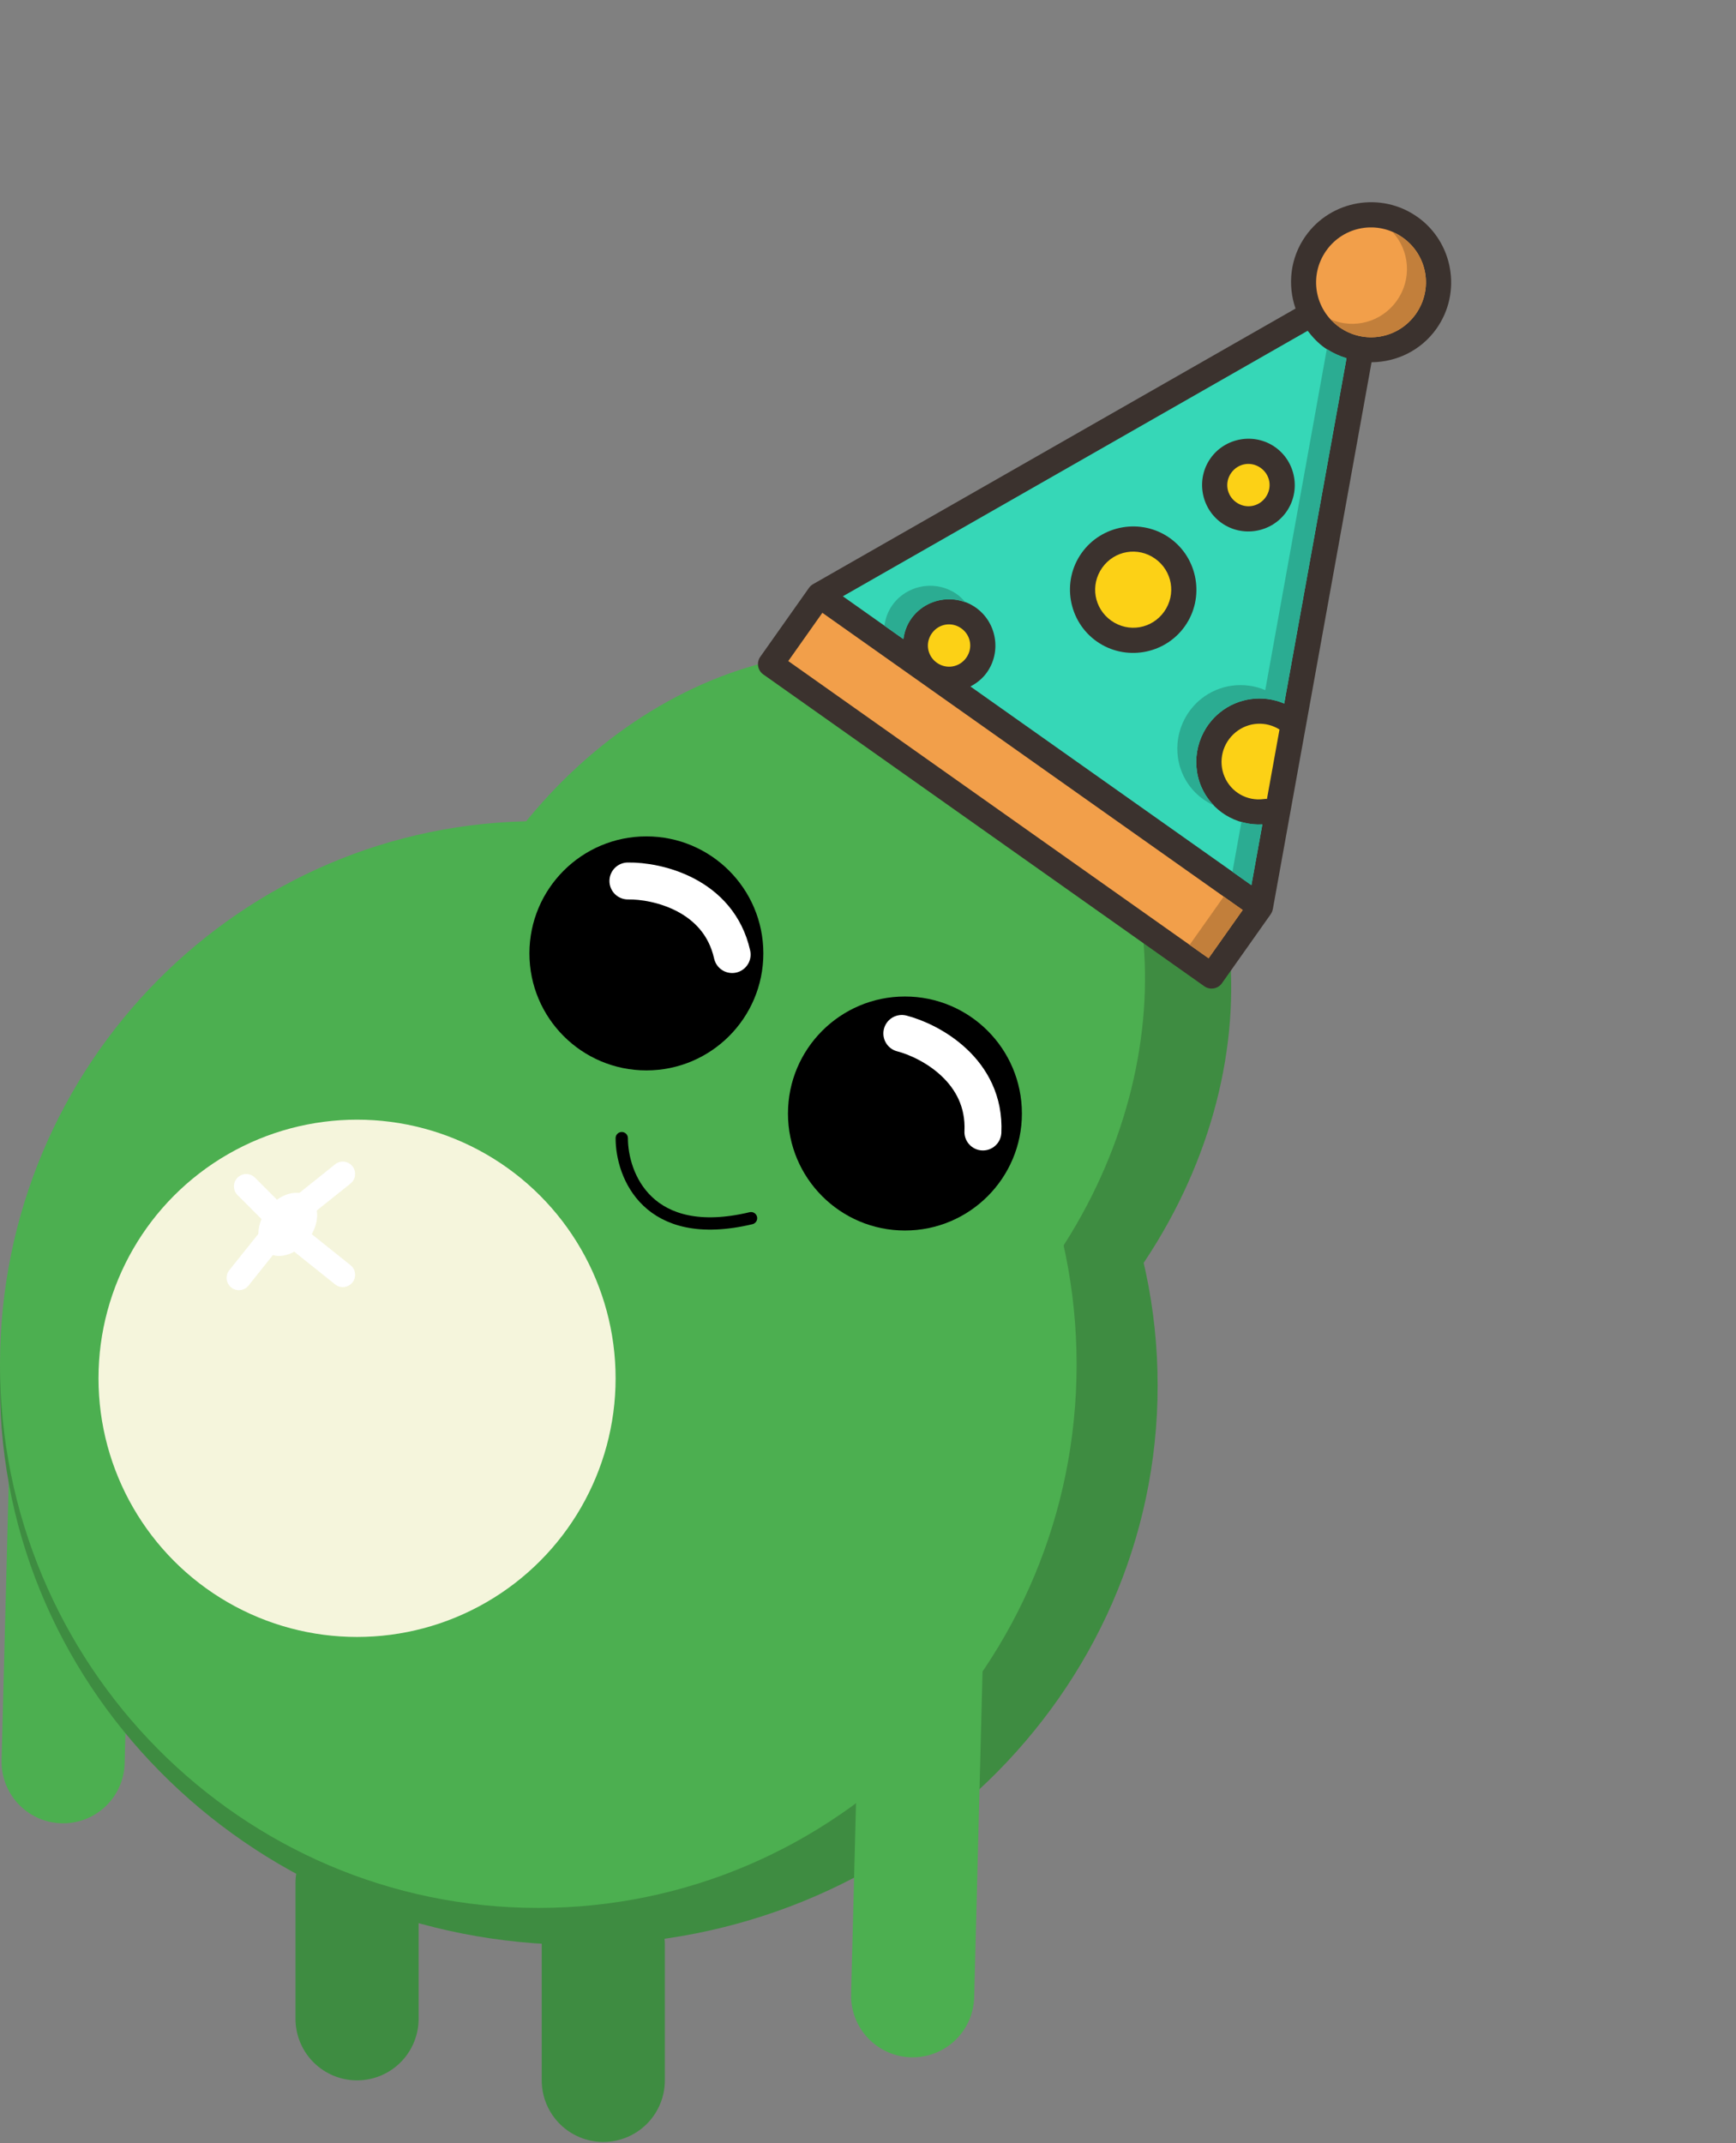 <svg width="141" height="174" viewBox="0 0 141 174" fill="none" xmlns="http://www.w3.org/2000/svg">
<rect x="0" y="0" width="141" height="174" fill="#808080" stroke="none"/>
<line x1="49" y1="157.908" x2="49" y2="168.908" stroke="#3E8C41" stroke-width="10" stroke-linecap="round"/>
<line x1="29" y1="152.908" x2="29" y2="163.908" stroke="#3E8C41" stroke-width="10" stroke-linecap="round"/>
<line x1="5.87" y1="114.034" x2="5.127" y2="143.038" stroke="#4CAF50" stroke-width="10" stroke-linecap="round"/>
<path d="M94.025 112.492C94.025 137.575 72.977 157.908 47.012 157.908C21.048 157.908 0 137.575 0 112.492C0 87.409 21.048 67.076 47.012 67.076C72.977 67.076 94.025 87.409 94.025 112.492Z" fill="#3E8C41"/>
<path d="M92.959 102.431C81.876 119.084 61.663 125.61 47.812 117.007C33.96 108.404 31.715 87.93 42.798 71.277C53.881 54.624 74.094 48.098 87.946 56.701C101.797 65.304 104.042 85.778 92.959 102.431Z" fill="#3E8C41"/>
<path d="M87.443 110.79C87.443 135.155 67.868 154.908 43.721 154.908C19.575 154.908 0 135.155 0 110.79C0 86.424 19.575 66.671 43.721 66.671C67.868 66.671 87.443 86.424 87.443 110.79Z" fill="#4CAF50"/>
<path d="M86.452 101.016C76.145 117.193 57.347 123.532 44.465 115.175C31.583 106.818 29.495 86.929 39.802 70.752C50.109 54.575 68.907 48.235 81.789 56.593C94.671 64.95 96.759 84.838 86.452 101.016Z" fill="#4CAF50"/>
<circle cx="29" cy="111.908" r="21" fill="#F5F5DC"/>
<circle cx="52.5" cy="77.408" r="9.5" fill="black"/>
<circle cx="73.5" cy="90.408" r="9.5" fill="black"/>
<path d="M73.248 83.908C75.541 84.498 80.068 86.925 79.833 91.908" stroke="white" stroke-width="3" stroke-linecap="round"/>
<path d="M91 59.639C92.392 57.723 96.313 54.405 100.86 56.456" stroke="#3E8C41" stroke-width="3" stroke-linecap="round"/>
<path d="M51 71.528C53.368 71.491 58.375 72.633 59.466 77.502" stroke="white" stroke-width="3" stroke-linecap="round"/>
<path d="M50.5 92.408C50.5 95.408 52.6 100.908 61 98.908" stroke="black" stroke-linecap="round"/>
<ellipse cx="23.372" cy="99.408" rx="2.069" ry="2.826" transform="rotate(38.148 23.372 99.408)" fill="white"/>
<line x1="24.406" y1="100.752" x2="27.844" y2="103.502" stroke="white" stroke-width="2" stroke-linecap="round"/>
<line x1="1" y1="-1" x2="5.403" y2="-1" transform="matrix(0.781 -0.625 -0.625 -0.781 23 97.908)" stroke="white" stroke-width="2" stroke-linecap="round"/>
<line x1="22.156" y1="100.314" x2="19.406" y2="103.752" stroke="white" stroke-width="2" stroke-linecap="round"/>
<line x1="22.586" y1="98.908" x2="20" y2="96.322" stroke="white" stroke-width="2" stroke-linecap="round"/>
<line x1="74.87" y1="133.034" x2="74.126" y2="162.038" stroke="#4CAF50" stroke-width="10" stroke-linecap="round"/>
<g clip-path="url(#clip0_3_251)">
<path d="M115.114 17.607C112.187 15.539 108.107 16.239 106.039 19.166C104.784 20.941 104.563 23.135 105.225 25.052L66.069 47.411L66.049 47.416C66.046 47.42 66.043 47.424 66.041 47.428C65.909 47.502 65.794 47.605 65.707 47.729L61.751 53.326C61.423 53.789 61.533 54.431 61.997 54.759L97.815 80.076C98.279 80.404 98.921 80.294 99.248 79.83L103.204 74.234C103.286 74.117 103.344 73.984 103.372 73.844C103.374 73.834 103.375 73.824 103.376 73.814C103.379 73.81 103.382 73.806 103.384 73.802L111.399 29.412C113.427 29.396 115.422 28.456 116.676 26.681C118.745 23.755 118.044 19.675 115.118 17.606L115.114 17.607Z" fill="#3B322E"/>
<path d="M106.209 26.856C106.6 27.369 107.045 27.85 107.598 28.241C108.15 28.631 108.752 28.89 109.366 29.087L104.305 57.12C102.589 56.391 100.566 56.639 99.072 57.854C97.293 59.299 96.673 61.758 97.565 63.863C98.404 65.846 100.407 67.053 102.531 66.934L101.64 71.868L78.817 55.736C79.335 55.468 79.804 55.094 80.162 54.589C81.356 52.898 80.949 50.529 79.259 49.335C77.569 48.14 75.2 48.547 74.006 50.237C73.648 50.743 73.452 51.31 73.373 51.888L68.458 48.414L106.209 26.856Z" fill="#36D7B7"/>
<path d="M103.574 36.307C101.884 35.113 99.515 35.52 98.32 37.21C97.126 38.9 97.533 41.269 99.223 42.464C100.913 43.658 103.282 43.251 104.477 41.561C105.671 39.871 105.264 37.502 103.574 36.307Z" fill="#3B322E"/>
<path d="M102.388 37.986C103.17 38.539 103.351 39.592 102.798 40.374C102.244 41.157 101.192 41.338 100.41 40.785C99.627 40.231 99.446 39.179 99.999 38.397C100.553 37.614 101.605 37.433 102.388 37.986Z" fill="#FCD116"/>
<path d="M95.006 43.68C92.698 42.048 89.473 42.602 87.842 44.91C86.21 47.218 86.764 50.443 89.073 52.075C91.381 53.706 94.605 53.152 96.237 50.844C97.868 48.536 97.314 45.311 95.006 43.68Z" fill="#3B322E"/>
<path d="M93.82 45.359C95.22 46.349 95.548 48.256 94.558 49.657C93.568 51.058 91.66 51.386 90.259 50.395C88.858 49.405 88.531 47.498 89.521 46.097C90.511 44.696 92.419 44.368 93.82 45.359Z" fill="#FCD116"/>
<path d="M103.922 59.23L102.904 64.867C102.819 64.86 102.734 64.864 102.65 64.878C101.286 65.061 99.992 64.323 99.457 63.06C98.922 61.797 99.288 60.326 100.366 59.45C101.4 58.61 102.823 58.537 103.922 59.23Z" fill="#FCD116"/>
<path d="M78.073 51.014C78.855 51.567 79.036 52.619 78.483 53.402C77.929 54.184 76.877 54.365 76.095 53.812C75.312 53.259 75.131 52.206 75.684 51.424C76.238 50.641 77.29 50.46 78.073 51.014Z" fill="#FCD116"/>
<path d="M113.927 19.286C115.946 20.713 116.421 23.476 114.993 25.495C113.566 27.514 110.803 27.989 108.784 26.562C106.765 25.134 106.291 22.372 107.718 20.352C109.145 18.333 111.908 17.859 113.927 19.286Z" fill="#F29F4A"/>
<path d="M66.793 49.755L100.932 73.886L98.163 77.803L64.024 53.673L66.793 49.755Z" fill="#F29F4A"/>
<path d="M113.927 19.286C113.662 19.099 113.383 18.95 113.097 18.827C114.495 20.34 114.695 22.653 113.455 24.407C112.214 26.162 109.968 26.744 108.075 25.932C108.286 26.16 108.52 26.374 108.785 26.561C110.804 27.988 113.567 27.514 114.994 25.495C116.421 23.476 115.946 20.713 113.927 19.286L113.927 19.286Z" fill="#C27F3B"/>
<path d="M109.366 29.087C108.812 28.91 108.273 28.667 107.766 28.337L102.765 56.032C101.05 55.303 99.027 55.552 97.533 56.766C95.754 58.211 95.134 60.67 96.026 62.776C96.533 63.973 97.468 64.88 98.594 65.39C98.17 64.955 97.812 64.448 97.565 63.863C96.673 61.758 97.293 59.299 99.072 57.854C100.566 56.64 102.589 56.391 104.305 57.12L109.366 29.087Z" fill="#2BAC92"/>
<path d="M77.72 48.247C76.03 47.052 73.661 47.459 72.466 49.149C72.109 49.655 71.913 50.222 71.834 50.8L73.373 51.888C73.452 51.31 73.648 50.743 74.006 50.237C75.011 48.814 76.847 48.316 78.411 48.902C78.209 48.662 77.988 48.435 77.721 48.246L77.72 48.247Z" fill="#2BAC92"/>
<path d="M102.531 66.934C101.947 66.967 101.375 66.889 100.831 66.733L100.101 70.78L101.64 71.868L102.531 66.934Z" fill="#2BAC92"/>
<path d="M99.393 72.798L96.624 76.715L98.163 77.803L100.932 73.886L99.393 72.798Z" fill="#C27F3B"/>
</g>
<defs>
<clipPath id="clip0_3_251">
<rect width="61" height="61" fill="white" transform="translate(90.209) rotate(35.254)"/>
</clipPath>
</defs>
</svg>
